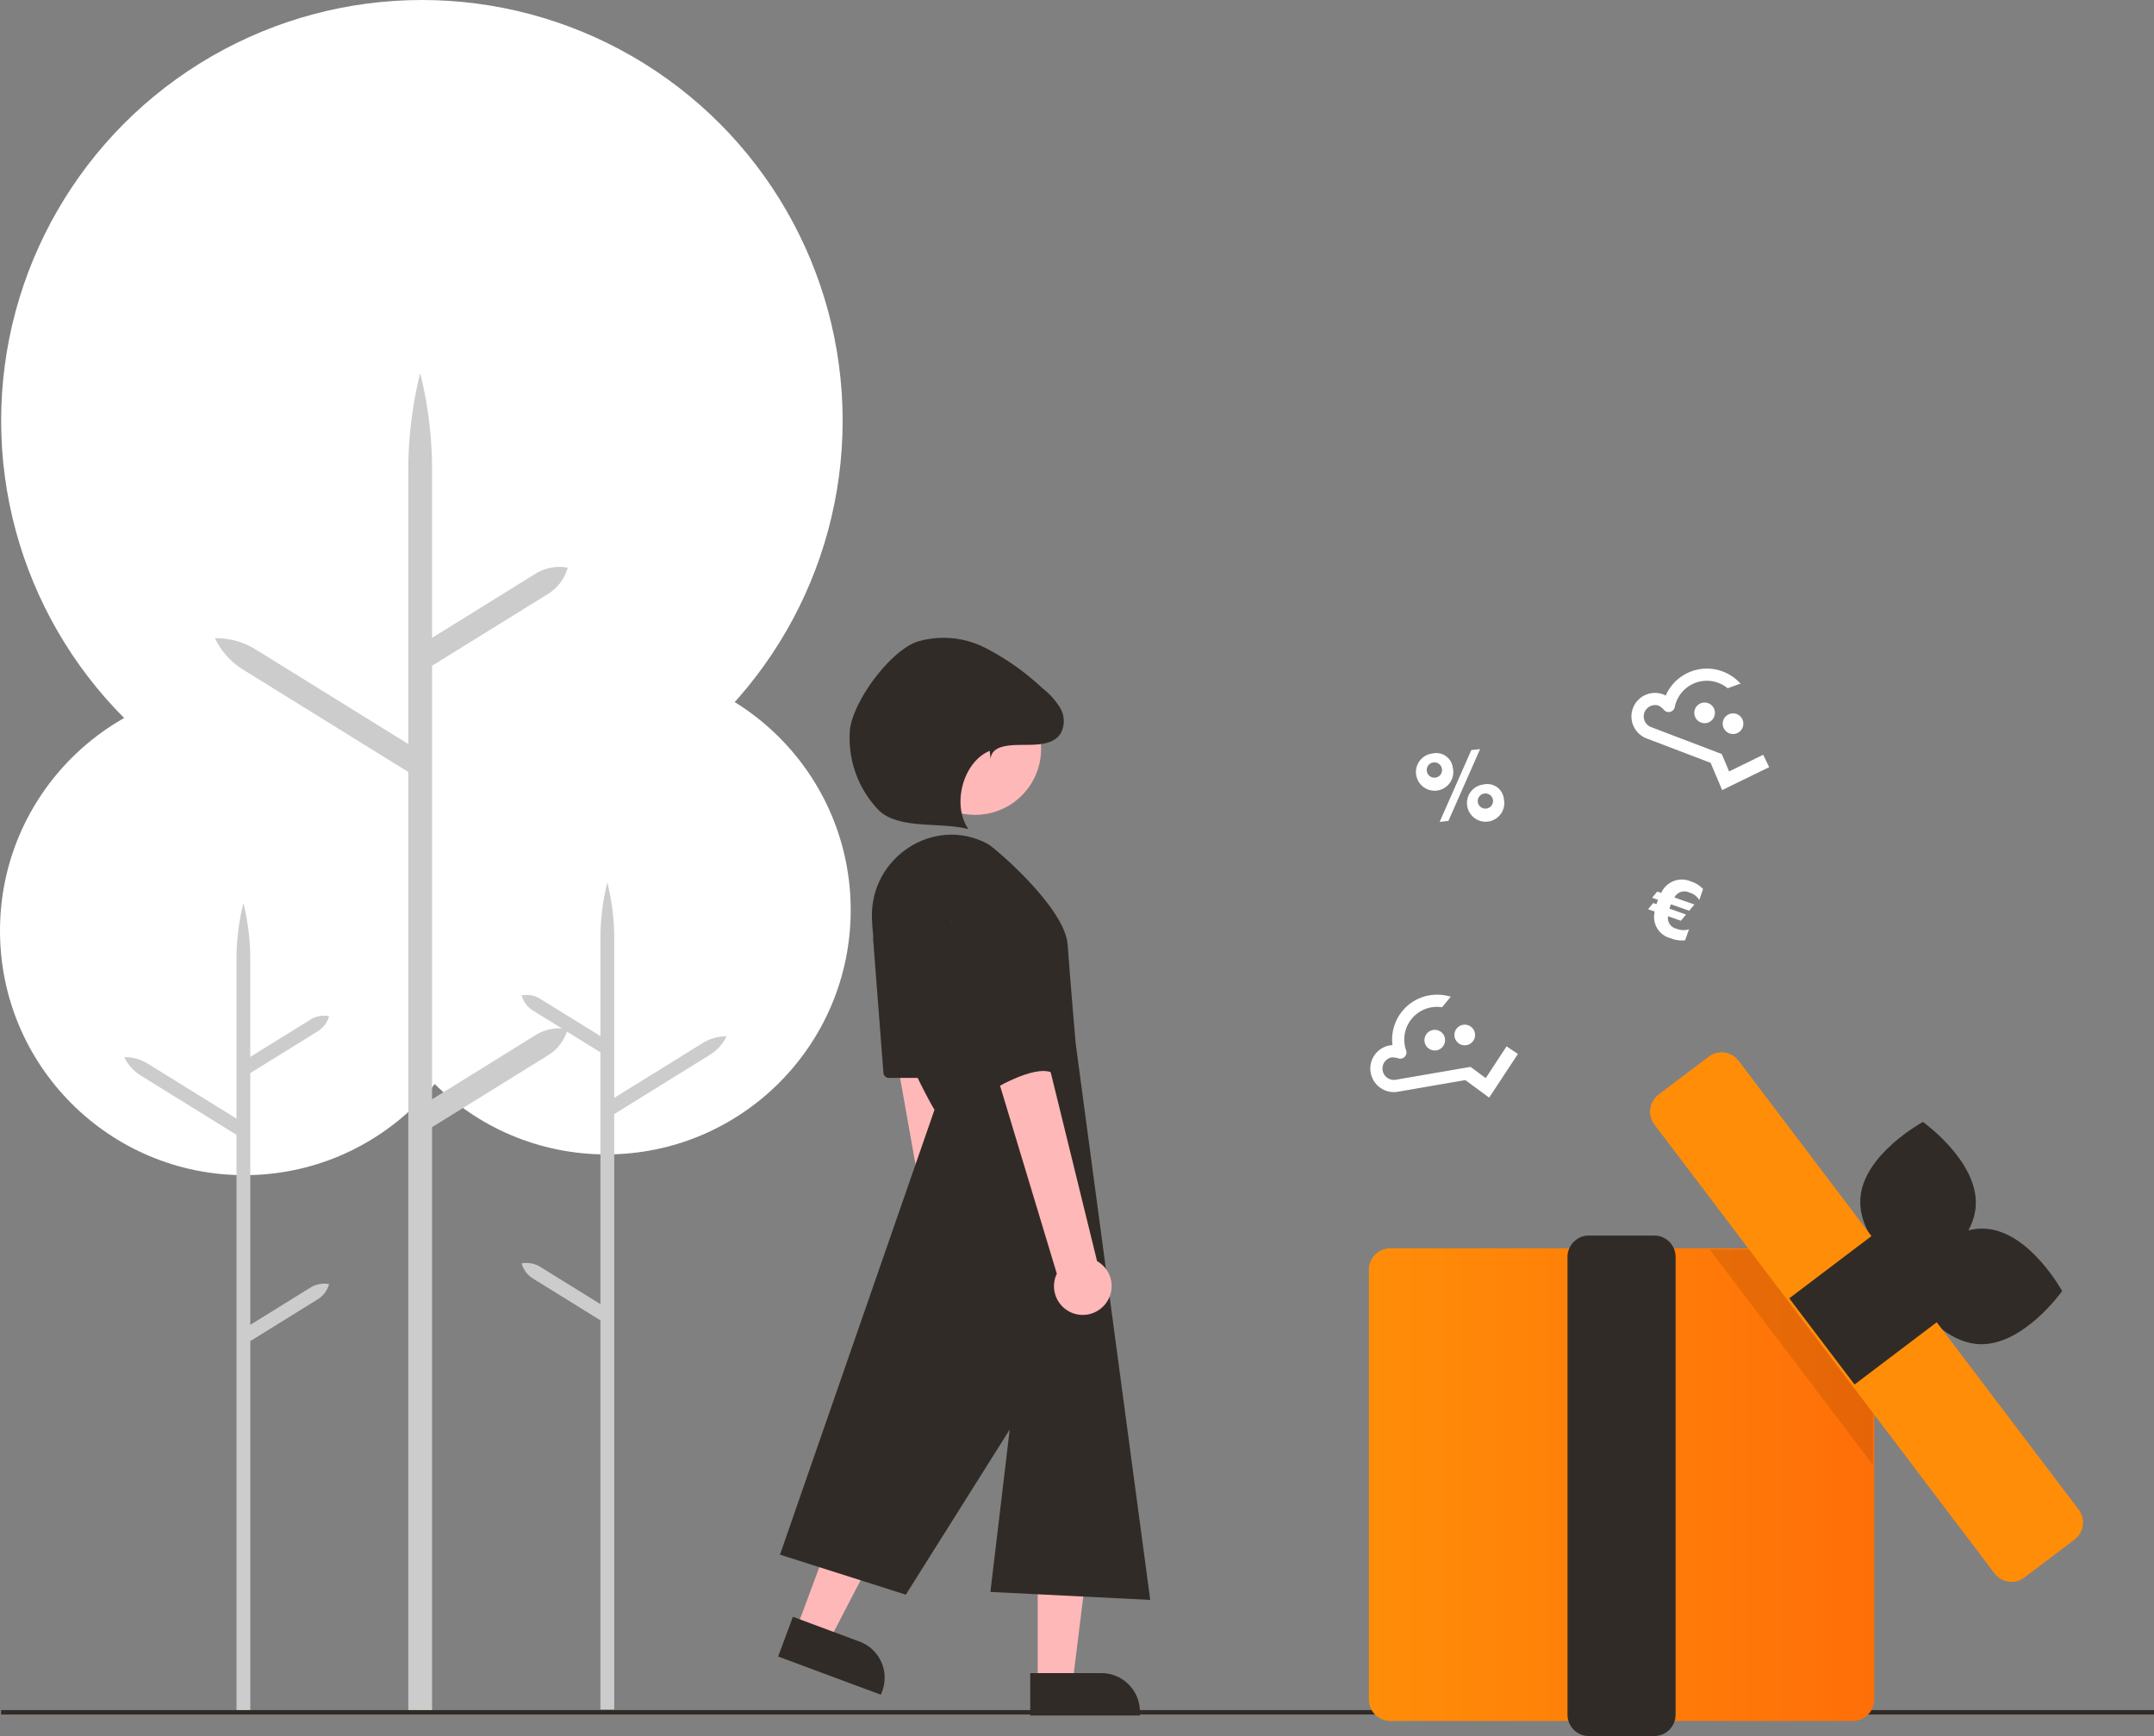 <svg xmlns="http://www.w3.org/2000/svg" xmlns:xlink="http://www.w3.org/1999/xlink" width="258.463" height="208.326" viewBox="0 0 258.463 208.326"><rect x="0" y="0" width="258.463" height="208.326" fill="#808080" stroke="none"/><defs><style>.a{fill:#fff;}.b{fill:#ccc;}.c{fill:#312b27;}.d{fill:url(#a);}.e{opacity:0.1;isolation:isolate;}.f{fill:#ff8d08;}.g{fill:#ffb8b8;}</style><linearGradient id="a" y1="0.5" x2="1" y2="0.5" gradientUnits="objectBoundingBox"><stop offset="0" stop-color="#ff8d08"/><stop offset="1" stop-color="#ff6f08"/></linearGradient></defs><circle class="a" cx="29.323" cy="29.323" r="29.323" transform="translate(43.432 79.883)"/><path class="b" d="M209.72,397.151l7.213,4.47V371.407l-8.085-5.01a3.137,3.137,0,0,1-1.368-1.822h0a3.137,3.137,0,0,1,2.241.415l7.213,4.47V357.744a27.726,27.726,0,0,1,.828-6.724,27.726,27.726,0,0,1,.828,6.724v19.123l10.641-6.594a5.214,5.214,0,0,1,2.832-.781,5.215,5.215,0,0,1-1.96,2.188l-11.513,7.134v71.453h-1.656v-46.7l-8.085-5.01a3.137,3.137,0,0,1-1.368-1.822h0A3.137,3.137,0,0,1,209.72,397.151Z" transform="translate(-144.887 -245.124)"/><circle class="a" cx="29.323" cy="29.323" r="29.323" transform="translate(0 82.373)"/><path class="b" d="M71.744,405.4l-7.213,4.47V379.66l8.085-5.01a3.137,3.137,0,0,0,1.369-1.822h0a3.137,3.137,0,0,0-2.241.415l-7.213,4.47V366a27.709,27.709,0,0,0-.828-6.723A27.724,27.724,0,0,0,62.876,366v19.123l-10.641-6.594a5.212,5.212,0,0,0-2.832-.781,5.215,5.215,0,0,0,1.961,2.188l11.513,7.134v69.121h1.655V411.821l8.085-5.01a3.137,3.137,0,0,0,1.369-1.822h0A3.137,3.137,0,0,0,71.744,405.4Z" transform="translate(-34.498 -250.888)"/><circle class="a" cx="50.487" cy="50.487" r="50.487" transform="translate(0.137)"/><path class="b" d="M123.98,227.885l-12.419,7.7v-52.02l13.92-8.626a5.4,5.4,0,0,0,2.356-3.137h0a5.4,5.4,0,0,0-3.858.714l-12.419,7.7V160.036a47.731,47.731,0,0,0-1.425-11.576,47.716,47.716,0,0,0-1.425,11.576V192.96L90.389,181.607a8.98,8.98,0,0,0-4.877-1.345,8.979,8.979,0,0,0,3.375,3.768l19.823,12.284v112.77h2.85V238.934l13.92-8.626a5.4,5.4,0,0,0,2.356-3.137h0A5.4,5.4,0,0,0,123.98,227.885Z" transform="translate(-59.715 -103.673)"/><rect class="c" width="258.326" height="0.534" transform="translate(0.137 205.211)"/><path class="d" d="M602.543,553.265H547.034a2.568,2.568,0,0,1-2.564-2.564V499.113a2.567,2.567,0,0,1,2.564-2.564h55.509a2.567,2.567,0,0,1,2.564,2.564V550.7A2.567,2.567,0,0,1,602.543,553.265Z" transform="translate(-380.214 -346.75)"/><path class="c" d="M633.877,551.529h-7.844a2.567,2.567,0,0,1-2.564-2.564V494.033a2.567,2.567,0,0,1,2.564-2.564h7.844a2.567,2.567,0,0,1,2.564,2.564v54.931A2.567,2.567,0,0,1,633.877,551.529Z" transform="translate(-435.381 -343.203)"/><path class="c" d="M753.767,456.34c-.324,5.322-7.513,9.214-7.513,9.214s-6.663-4.736-6.339-10.058,7.513-9.214,7.513-9.214S754.091,451.018,753.767,456.34Z" transform="translate(-516.69 -311.648)"/><path class="c" d="M765.554,502.568c-5.323-.308-9.237-7.484-9.237-7.484s4.715-6.678,10.038-6.37,9.237,7.484,9.237,7.484S770.877,502.875,765.554,502.568Z" transform="translate(-528.152 -341.271)"/><path class="e" d="M699.628,503.209V522.9L680.04,497.049h14.921Z" transform="translate(-474.886 -347.099)"/><path class="f" d="M699.684,482.123a2.561,2.561,0,0,1-2.047-1.015l-40.81-53.862a2.565,2.565,0,0,1,.5-3.593h0l6.012-4.554a2.564,2.564,0,0,1,3.592.495h0l40.81,53.862a2.564,2.564,0,0,1-.5,3.593h0L701.23,481.6A2.55,2.55,0,0,1,699.684,482.123Z" transform="translate(-458.313 -292.302)"/><rect class="c" width="12.972" height="12.972" transform="translate(214.697 155.802) rotate(-37.15)"/><path class="g" d="M360.543,412.466a3.434,3.434,0,0,0-.351-5.253l-5.54-44.658-7.158,2.128,7.727,43.46a3.452,3.452,0,0,0,5.322,4.323Z" transform="translate(-242.662 -253.18)"/><path class="g" d="M412.742,632.111h4.186l1.993-16.147h-6.179Z" transform="translate(-288.226 -430.14)"/><path class="c" d="M422.926,670.608H409.769v-5.084h8.539a4.619,4.619,0,0,1,4.618,4.619h0v.465Z" transform="translate(-286.15 -464.749)"/><path class="g" d="M316.779,612.842,320.7,614.3l7.5-14.44-5.791-2.154Z" transform="translate(-221.213 -417.391)"/><path class="c" d="M321.832,652.474,309.5,647.886h0l1.772-4.764h0l8,2.977a4.618,4.618,0,0,1,2.718,5.939h0l-.162.436Z" transform="translate(-216.13 -449.105)"/><circle class="g" cx="7.916" cy="7.916" r="7.916" transform="translate(109.09 81.951)"/><path class="c" d="M321.261,342.025c-.248-7.291,7.415-12.349,13.862-8.935.821.435,9.3,7.641,9.623,12.116s.959,11.827.959,11.827l8.95,66.8-19.178-.959,2.316-19.488-12.466,19.818-15.1-4.8,18.539-53.38S321.637,353.074,321.261,342.025Z" transform="translate(-216.636 -231.842)"/><path class="c" d="M347.3,371.985l1.231,16.01a.665.665,0,0,0,.663.615h5.419a.665.665,0,0,0,.615-.921l-6.65-16.01a.666.666,0,0,0-1.278.306Z" transform="translate(-242.528 -259.264)"/><path class="g" d="M396.606,405.661a3.433,3.433,0,0,0-.964-5.176l-10.728-43.7-6.86,2.951,12.76,42.257a3.452,3.452,0,0,0,5.791,3.671Z" transform="translate(-264.003 -249.148)"/><path class="c" d="M378.912,341.45s-2.238,4.475,0,12.466,3.836,14.7,3.836,14.7,5.114-3.2,7.352-2.238-3.539-21.3-3.539-21.3S383.067,337.614,378.912,341.45Z" transform="translate(-263.908 -237.676)"/><path class="c" d="M354.794,268.215c.107-1.642,2.179-1.7,3.825-1.714s3.613.043,4.545-1.314a3.067,3.067,0,0,0-.011-3.1,8.815,8.815,0,0,0-2.168-2.413,30.044,30.044,0,0,0-6.864-4.835,11.007,11.007,0,0,0-8.184-.707c-3.249,1.159-7.641,7.127-8.02,10.556a12.435,12.435,0,0,0,3.3,9.487c2.31,2.562,7.6,1.528,10.924,2.44-2.023-2.863-.689-8.065,2.551-9.4Z" transform="translate(-235.931 -177.113)"/><g transform="translate(164.429 119.361)"><g transform="translate(6.489 4.216)"><circle class="a" cx="1.242" cy="1.242" r="1.242"/></g><g transform="translate(10.086 3.596)"><circle class="a" cx="1.242" cy="1.242" r="1.242"/></g><path class="a" d="M561.392,401.86l-2.5,3.807-1.825-1.347-8.968,1.545a1.363,1.363,0,0,1-.463-2.687,2.829,2.829,0,0,1,.817.136.729.729,0,0,0,.729-.215.763.763,0,0,0,.155-.763,4,4,0,0,1-.163-.632,3.92,3.92,0,0,1,4.376-4.549l.1.013,1.055-1.282-.288-.06a5.463,5.463,0,0,0-2.295-.087,5.389,5.389,0,0,0-4.422,5.976,1.78,1.78,0,0,0-.311.023,2.824,2.824,0,0,0,.959,5.567l8.1-1.4,2.854,2.107,3.455-5.243Z" transform="translate(-545.045 -395.656)"/></g><g transform="translate(195.756 80.235)"><g transform="translate(7.541 4.066)"><circle class="a" cx="1.242" cy="1.242" r="1.242"/></g><g transform="translate(10.952 5.366)"><circle class="a" cx="1.242" cy="1.242" r="1.242"/></g><path class="a" d="M664.7,276.3l-4.09,2-.883-2.089-8.5-3.241a1.363,1.363,0,0,1,.971-2.547,2.82,2.82,0,0,1,.634.533.728.728,0,0,0,.737.187.763.763,0,0,0,.522-.577,4,4,0,0,1,.182-.627,3.92,3.92,0,0,1,6.084-1.683l.078.061,1.561-.565-.217-.2a5.467,5.467,0,0,0-1.93-1.244A5.389,5.389,0,0,0,653,269.2a1.774,1.774,0,0,0-.279-.139,2.824,2.824,0,1,0-2.012,5.278l7.683,2.929,1.382,3.268,5.644-2.75Z" transform="translate(-648.886 -265.962)"/></g><g transform="translate(169.888 89.892)"><path class="a" d="M567.578,300.216a2.241,2.241,0,1,1-2.431-1.718A1.994,1.994,0,0,1,567.578,300.216Zm-3.122.369a.918.918,0,1,0,.811-1.014A.909.909,0,0,0,564.456,300.585Zm6.394-2.614-3.8,8.619-1.052.117,3.8-8.619Zm2.849,5.965a2.241,2.241,0,1,1-2.431-1.719A1.994,1.994,0,0,1,573.7,303.936Zm-3.122.369a.918.918,0,0,0,1.825-.2.918.918,0,0,0-1.825.2Z" transform="translate(-563.14 -297.971)"/></g><g transform="translate(197.762 105.553)"><path class="a" d="M661.67,352.339a1.978,1.978,0,0,0-1.179-.894,1.342,1.342,0,0,0-1.8.587l2.4.842-.62.746-2.194-.769c-.021.059-.061.148-.091.233a2.961,2.961,0,0,0-.084.292l1.985.7-.62.746-1.539-.539a1.307,1.307,0,0,0,1.04,1.506,2.14,2.14,0,0,0,1.473.053l-.463,1.32a3.3,3.3,0,0,1-1.688-.223,2.632,2.632,0,0,1-1.961-3.216l-.8-.28.62-.746.395.138a2.921,2.921,0,0,1,.089-.28,2.4,2.4,0,0,1,.094-.241l-.715-.25.62-.745.471.165a2.71,2.71,0,0,1,3.577-1.372,3.232,3.232,0,0,1,1.446.913Z" transform="translate(-655.535 -349.886)"/></g></svg>